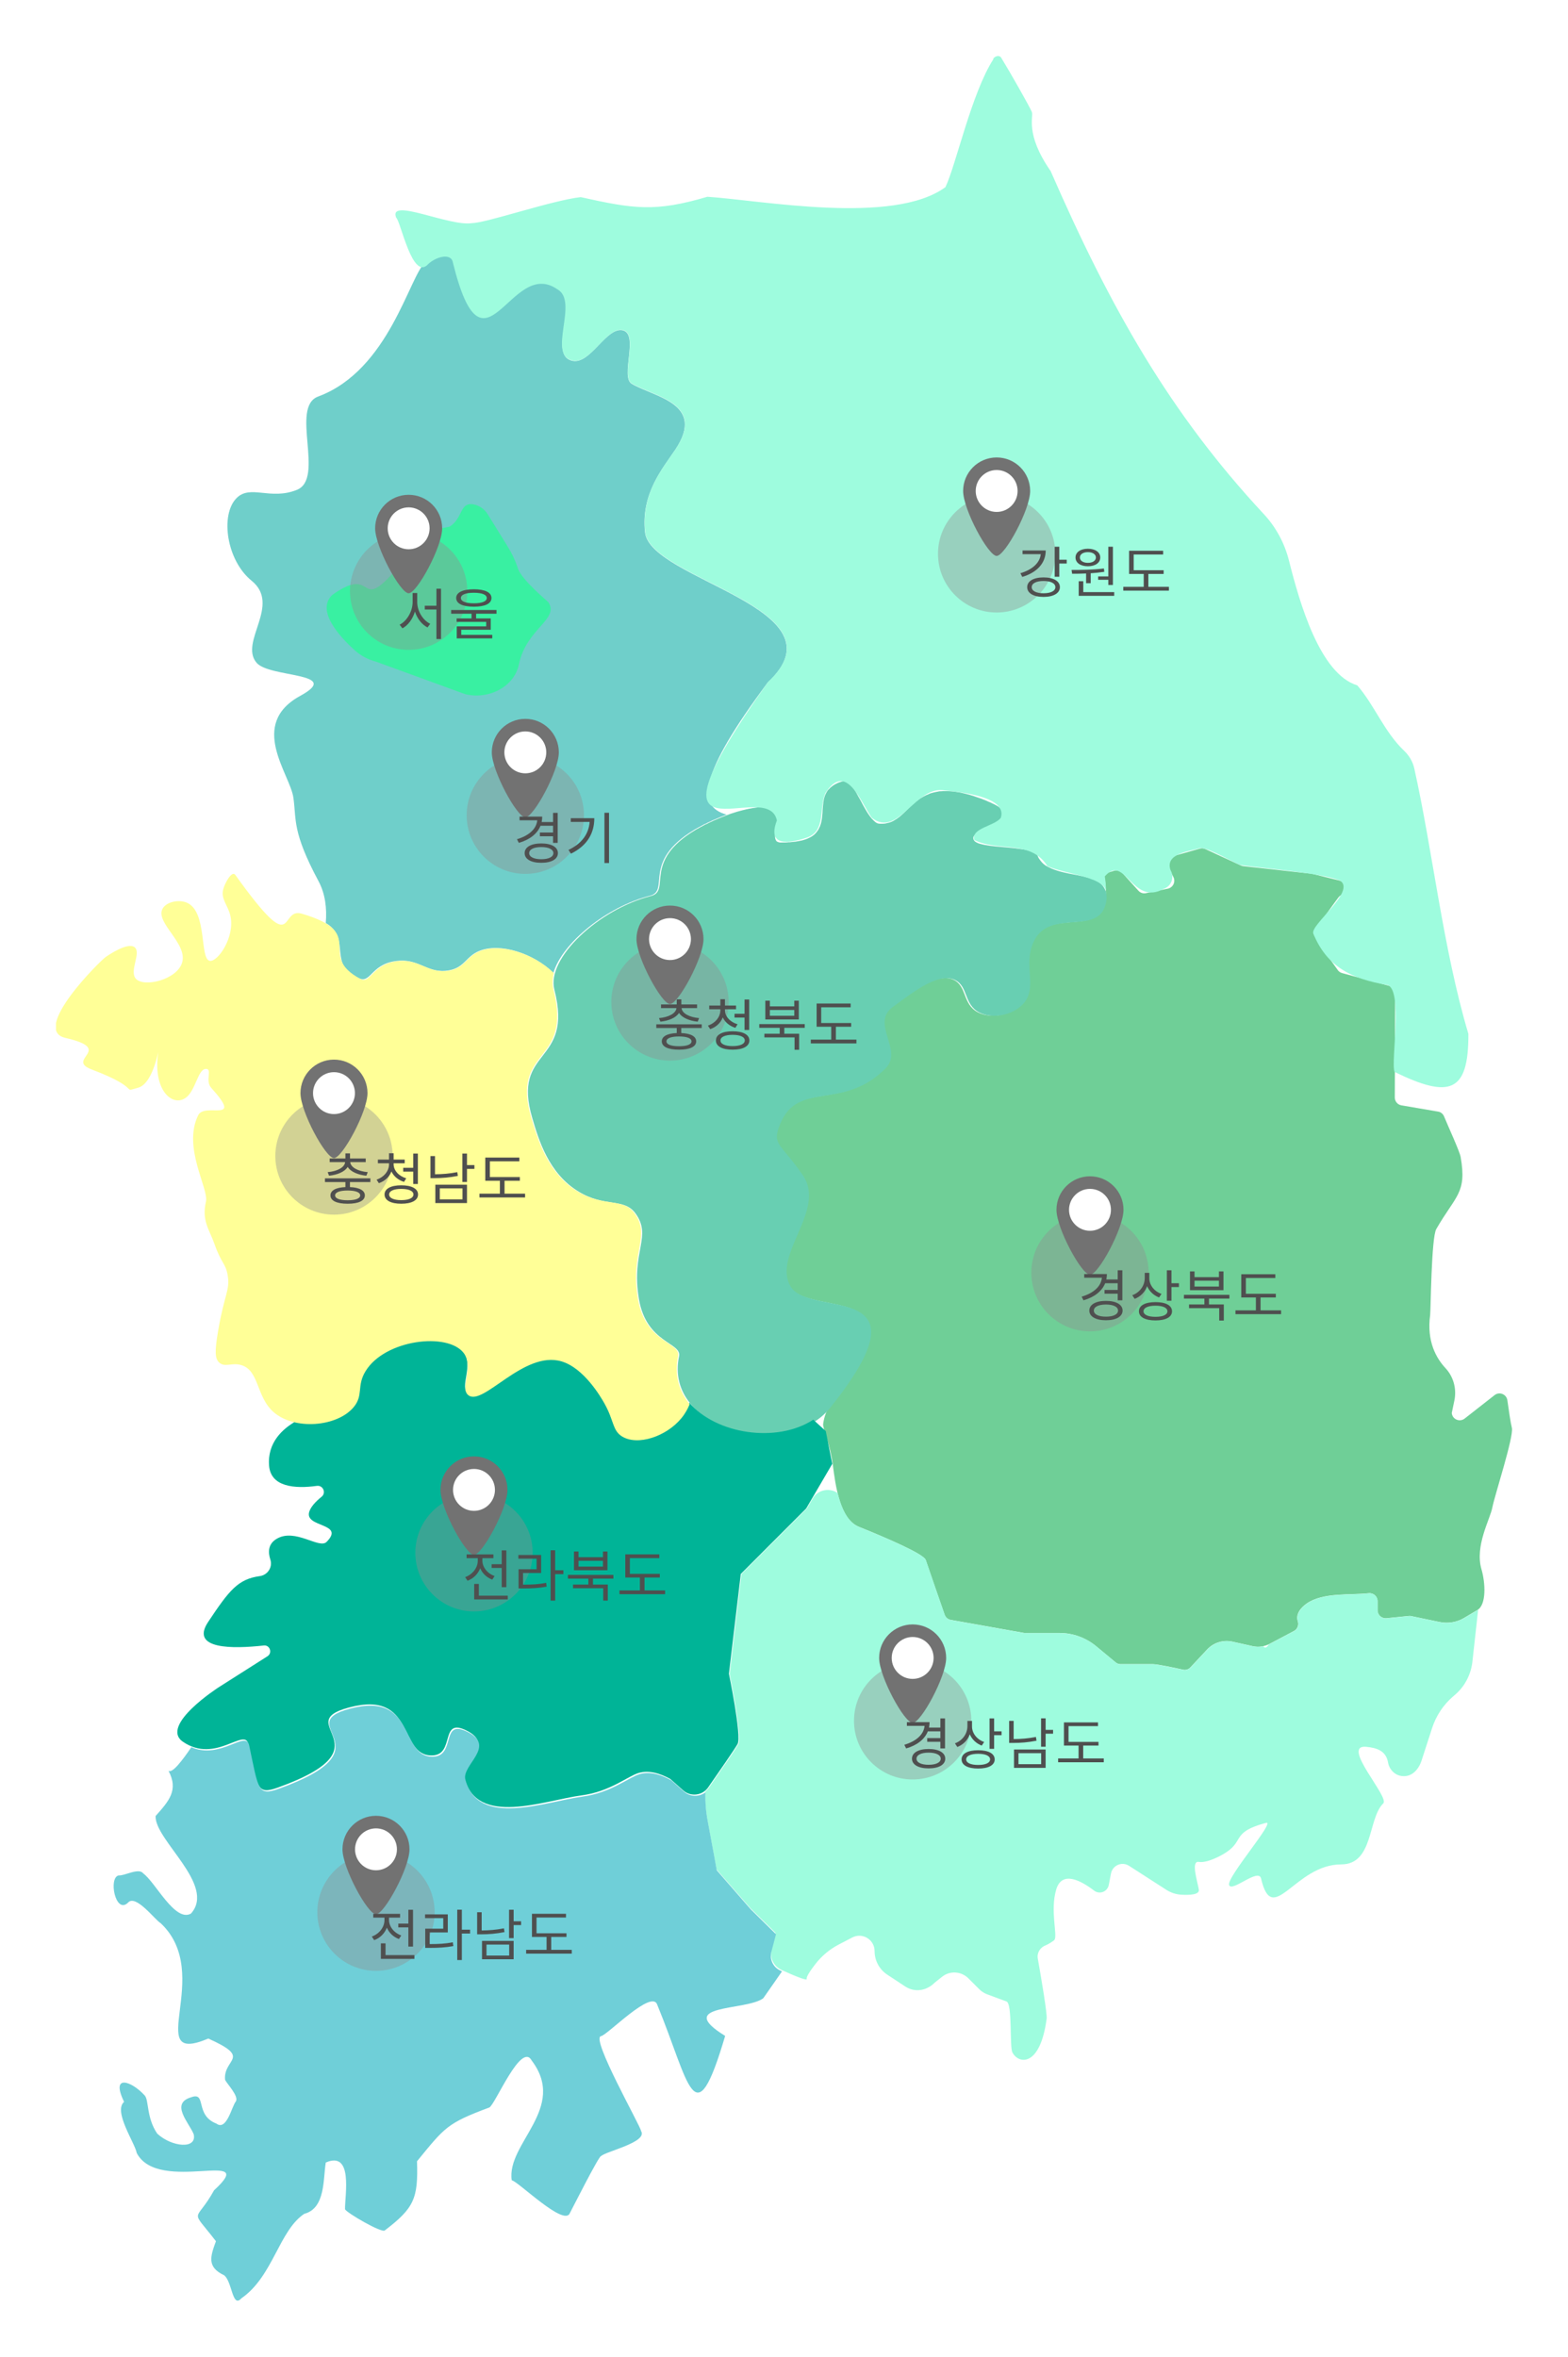 <svg xmlns="http://www.w3.org/2000/svg" width="336" height="505" fill="none" viewBox="0 0 336 505">
    <g clip-path="url(#clip0)" filter="url(#filter0_d)">
        <path fill="#6FCF97" d="M316.973 298.885c-.268-1.045-.669-3.752-.964-5.896-.187-1.313-1.713-1.93-2.758-1.099l-6.399 5.012c-1.071.83-2.651.16-2.758-1.206l.562-2.68c.509-2.493-.187-5.065-1.901-6.915-1.955-2.09-4.07-5.708-3.294-11.389.134-1.019.241-16.563 1.312-18.412 4.178-7.263 6.587-7.665 5.222-15.436-.188-1.153-2.678-6.566-3.561-8.71-.215-.536-.723-.938-1.286-1.019l-7.845-1.34c-.83-.134-1.419-.857-1.419-1.688l.08-22.244c0-.777-.509-1.447-1.259-1.661l-10.094-2.734c-.375-.107-.723-.322-.937-.643-1.232-1.688-5.168-7.209-5.168-7.799 0-.616 4.284-6.378 5.301-7.772.134-.187.322-.348.536-.482 1.366-.75 1.098-2.787-.428-3.162l-5.757-1.421c-.081-.027-.134-.027-.215-.027l-14.539-1.608c-.188-.026-.375-.08-.536-.16l-7.551-3.484c-.375-.188-.803-.215-1.205-.108l-5.623 1.582c-1.017.294-1.553 1.447-1.071 2.412l1.044 2.144c.482 1.018-.107 2.197-1.204 2.438l-4.713.965c-.589.134-1.205-.08-1.607-.536l-3.427-3.779c-.455-.482-1.125-.67-1.767-.482l-2.223.67c.402 1.635.536 3.377.348 5.253-.883 8.79-12.183 1.581-15.664 9.299-2.33 5.173 1.071 9.809-2.33 13.373-2.249 2.359-6.506 3.163-9.291 1.742-3.347-1.715-2.356-5.601-5.221-6.968-3.294-1.581-8.114 1.903-13.362 5.816-4.739 3.511 2.303 9.246-1.473 13.078-9.13 9.273-18.743 2.573-22.599 11.899-1.901 4.636 0 3.993 4.82 11.015 5.168 7.504-6.587 16.991-2.624 23.825 4.07 6.994 30.766-1.85 8.515 25.995-.964 1.206-1.286 3.538-1.259 3.752.188 1.447 1.5 4.101 2.089 8.576.562 4.368 1.499 11.577 5.569 13.212 5.971 2.412 13.897 5.816 14.326 7.102.562 1.689 3.132 9.058 4.043 11.712.214.589.696 1.018 1.312 1.125l15.637 2.787c.108.027.188.027.295.027h7.417c2.838 0 5.57.992 7.765 2.787l4.204 3.484c.295.268.696.402 1.098.402h6.962c.857 0 4.632.777 6.399 1.179.59.134 1.205-.053 1.607-.509l3.561-3.805c1.366-1.474 3.428-2.117 5.409-1.689l4.338.965c1.232.268 2.517.107 3.642-.482l5.221-2.761c.75-.402 1.071-1.259.83-2.063-.509-1.528.589-2.895 1.874-3.806 3.508-2.465 9.345-1.768 13.308-2.224 1.018-.107 1.901.67 1.901 1.715v1.93c0 1.018.884 1.795 1.875 1.715l4.793-.483c.134-.026.294 0 .428 0l6.186 1.287c1.794.375 3.668.08 5.248-.858 1.312-.777 2.651-1.581 2.838-1.688 2.008-1.126 1.741-5.869.911-8.71-1.5-5.038 1.874-10.8 2.329-13.319.482-2.52 4.632-15.169 4.177-17.018z"/>
        <circle r="12.568" fill="#8F8F8F" fill-opacity=".4" transform="matrix(1 0 0 -1 226.568 265.648)"/>
        <path fill="#727272" d="M233.75 252.182c0-3.967-3.215-7.182-7.182-7.182-3.966 0-7.182 3.215-7.182 7.182 0 3.966 5.387 13.915 7.182 13.915 1.796 0 7.182-9.949 7.182-13.915z"/>
        <circle cx="226.568" cy="252.182" r="4.489" fill="#fff"/>
        <path fill="#4F4F4F" d="M232.508 267.908v1.44h-2.82v.804h2.82v1.416h.996v-6.432h-.996v1.968h-2.436c.072-.372.12-.768.12-1.164h-4.86v.792h3.792c-.18 1.86-1.776 3.288-4.344 4.056l.396.78c2.316-.672 3.948-1.932 4.644-3.66h2.688zm-2.52 7.164c-1.584 0-2.592-.492-2.592-1.308 0-.804 1.008-1.296 2.592-1.296s2.592.492 2.592 1.296c0 .816-1.008 1.308-2.592 1.308zm0-3.384c-2.172 0-3.564.78-3.564 2.076s1.392 2.076 3.564 2.076 3.564-.78 3.564-2.076-1.392-2.076-3.564-2.076zm11.903-1.5c-1.548-.528-2.604-1.872-2.604-3.324v-1.188h-.984v1.104c0 1.644-1.044 3.108-2.676 3.696l.516.78c1.26-.48 2.22-1.464 2.664-2.724.48 1.104 1.404 1.992 2.568 2.424l.516-.768zm-1.284 4.92c-1.596 0-2.568-.444-2.568-1.188 0-.756.972-1.2 2.568-1.2 1.584 0 2.556.444 2.556 1.2 0 .744-.972 1.188-2.556 1.188zm0-3.156c-2.196 0-3.552.708-3.552 1.968 0 1.248 1.356 1.956 3.552 1.956 2.184 0 3.54-.708 3.54-1.956 0-1.26-1.356-1.968-3.54-1.968zm3.42-4.044v-2.772h-.984v6.516h.984v-2.928h1.596v-.816h-1.596zm10.175.708h-5.232v-1.248h5.232v1.248zm.972-3.24h-.972v1.224h-5.232v-1.224h-.972v4.02h7.176v-4.02zm1.272 5.82v-.804h-9.744v.804h4.38v1.26h-3.288v.792h6.468v2.652h.984v-3.444h-3.18v-1.26h4.38zm6.671 2.52v-2.76h3.276v-.792h-6.42v-3.372h6.312v-.804h-7.296v4.968h3.132v2.76h-4.38v.816h9.78v-.816h-4.404z"/>
        <path fill="#68CFB2" d="M226.602 181.154c-.16-.054-.348-.107-.508-.161-.054 0-.081-.027-.134-.027-.161-.053-.348-.08-.509-.134-.027 0-.054-.026-.107-.026-.161-.027-.295-.081-.455-.108-.054 0-.107-.026-.161-.026-.161-.027-.348-.081-.509-.108-.08-.027-.16-.026-.241-.053-.08-.027-.187-.027-.267-.054-.375-.08-.75-.134-1.125-.214-.348-.054-.696-.134-1.044-.215-.456-.107-.911-.187-1.339-.321-.027 0-.081-.027-.107-.027-.375-.107-.75-.214-1.098-.348-.027 0-.054-.027-.08-.027-.215-.081-.402-.161-.616-.241-.027 0-.027-.027-.054-.027-.241-.107-.455-.215-.669-.322-.027-.027-.081-.053-.107-.053-.054-.027-.134-.081-.188-.108-.027-.026-.053-.053-.107-.053l-.241-.161-.027-.027c-.187-.134-.348-.268-.508-.429l-.081-.08c-.053-.054-.107-.107-.16-.188l-.054-.053c-.134-.161-.268-.349-.402-.536-.026-.027-.026-.054-.053-.081-.054-.08-.081-.16-.134-.214 0-.027-.027-.054-.027-.08-.053-.108-.107-.215-.161-.349-.026-.053-.053-.08-.08-.134l-.027-.027c-.026-.026-.053-.053-.08-.107l-.027-.027-.107-.107-.027-.027c-.026-.026-.08-.053-.107-.08-.026 0-.026-.027-.053-.027-.054-.027-.081-.053-.134-.08 0 0-.027 0-.027-.027-.053-.027-.107-.054-.187-.107-.027 0-.027-.027-.054-.027l-.161-.08c-.026 0-.026-.027-.053-.027-.107-.054-.214-.081-.321-.107h-.027c-.107-.027-.214-.081-.348-.108h-.027c-.107-.026-.241-.053-.348-.08h-.027l-.402-.08c-.08-.027-.16-.027-.241-.054-.107-.027-.214-.027-.321-.054h-.08c-.241-.026-.482-.08-.75-.107-.241-.027-.509-.053-.777-.107-.535-.054-1.071-.107-1.633-.161-.107 0-.214-.027-.294-.027-.188-.026-.402-.026-.589-.053-.375-.027-.777-.081-1.152-.107h-.027c-.187-.027-.375-.027-.562-.054-.134-.027-.295-.027-.428-.054h-.027c-.241-.026-.482-.053-.696-.08h-.027c-.777-.107-1.473-.241-2.035-.402h-.027c-.107-.027-.187-.054-.268-.08-.08-.027-.16-.054-.214-.081-.027 0-.027-.027-.053-.027-.375-.16-.67-.348-.804-.589-.053-.081-.08-.134-.107-.215v-.026c-.027-.108-.027-.215-.027-.322v-.054c0-.026 0-.053.027-.08 0-.027 0-.027.027-.054.027-.08.053-.134.107-.214l.027-.027c.08-.107.187-.241.321-.348l.027-.027c.08-.054.161-.134.241-.188l.027-.026c.589-.429 1.419-.858 2.276-1.314h.026c.134-.053.268-.134.375-.187.027 0 .027-.027.054-.027.107-.054.241-.134.348-.188 0 0 .027 0 .027-.026h.027l.321-.161c.107-.054.187-.107.294-.161 0 0 .027 0 .027-.027.08-.053.161-.08.241-.134.027 0 .054-.027.054-.027l.241-.16c.107-.054.187-.134.294-.215.027 0 .027-.027.054-.027.08-.053.16-.134.241-.187l.027-.027h.026c.081-.08.161-.134.215-.214l.026-.027c.054-.054.081-.107.134-.161.054-.054.081-.107.107-.161.027-.027.054-.08.054-.107.027-.08.08-.134.107-.214.027-.054.027-.108.027-.134 0-.054.027-.108.027-.161 0-.054-.001-.134-.027-.215v-.053c0-.027-.027-.054-.027-.081 0-.026-.027-.08-.027-.107-.027-.053-.053-.107-.08-.134 0-.027-.027-.027-.027-.053-.027-.027-.027-.054-.053-.081 0 0 0-.027-.027-.027 0-.026-.027-.026-.027-.053-.027-.054-.08-.107-.134-.161l-.348-.348c-.054-.054-.134-.107-.187-.161l-.054-.054c-.054-.053-.134-.08-.214-.134 0 0-.027 0-.027-.027-.027-.026-.054-.053-.107-.053-.054-.027-.107-.054-.161-.107-.027 0-.053-.027-.08-.027-.08-.054-.161-.08-.241-.134-.027 0-.027-.027-.054-.027l-.16-.08-.161-.081c-.027 0-.054-.026-.08-.026-.027-.027-.054-.027-.107-.054-.054-.027-.134-.054-.188-.107-.027 0-.053-.027-.08-.027-.107-.054-.241-.107-.348-.161h-.027c-.027 0-.054-.027-.08-.027-.107-.053-.241-.107-.348-.16-.027-.027-.081-.027-.108-.054-.133-.054-.294-.107-.455-.188-.027 0-.027-.026-.053-.026h-.027l-.402-.161c-.053-.027-.08-.027-.134-.054-.16-.053-.348-.134-.535-.187-.321-.108-.616-.215-.937-.322-.081-.027-.161-.054-.215-.08-.294-.081-.589-.188-.883-.268-.643-.188-1.259-.322-1.848-.456-.268-.054-.508-.107-.749-.134h-.027c-.054 0-.107-.027-.134-.027-.83-.134-1.607-.187-2.33-.187H195.086c-.107 0-.241.026-.348.026h-.134c-.107 0-.214.027-.348.027-.053 0-.08 0-.134.027-.16.027-.294.054-.428.08-.134.027-.268.054-.375.081-.134.027-.294.053-.428.107-.054 0-.081.027-.134.027-.107.027-.188.053-.268.08-.053 0-.08.027-.134.054h-.027c-.08.027-.187.053-.267.107-.027.027-.081.027-.107.054-.268.107-.536.214-.777.348-.027.027-.053.027-.08.054h-.027c-.134.08-.268.134-.375.214-.134.08-.241.161-.375.214-.027.027-.053.027-.08.054-.134.107-.295.188-.429.295l-.026.027c-.134.107-.268.187-.402.294-.08.054-.161.134-.241.188-.161.134-.321.268-.455.402-.08.08-.161.134-.241.214-.161.134-.295.268-.429.402-.16.161-.321.295-.455.456-.294.295-.616.589-.91.884l-.027.027c-.294.268-.589.536-.884.777-.374.295-.776.563-1.205.804-.026.027-.053.027-.08.054-.214.107-.428.214-.669.295-.027 0-.054.026-.081.026-.241.081-.482.134-.749.188-.027 0-.054 0-.081.027-.241.053-.508.08-.803.08h-.535c-.054 0-.108 0-.161-.027h-.054c-.053 0-.107-.026-.16-.026-.027 0-.081-.027-.107-.027-.027 0-.027 0-.054-.027-.134-.054-.241-.107-.348-.188 0 0-.027 0-.027-.026-.107-.081-.214-.161-.321-.268l-.054-.054c-.027-.027-.08-.054-.107-.107l-.053-.054-.108-.107-.026-.027c-.054-.053-.107-.134-.188-.187-.053-.054-.107-.108-.134-.188l-.053-.054c-.027-.053-.08-.08-.107-.134-.027-.026-.027-.053-.054-.08-.027-.054-.053-.08-.107-.134 0-.027-.027-.027-.027-.054-.053-.08-.107-.134-.16-.214-.215-.295-.402-.643-.616-.992-.375-.616-.723-1.286-1.071-1.956-.161-.268-.295-.536-.455-.804 0 0 0-.027-.027-.027-.054-.107-.134-.241-.188-.348v-.027s0-.027-.026-.027c-.054-.107-.134-.214-.188-.348 0-.027-.027-.027-.027-.054-.053-.107-.134-.214-.187-.321 0 0 0-.027-.027-.027v-.027c-.053-.107-.134-.214-.187-.295 0-.026-.027-.026-.027-.053-.054-.107-.134-.188-.188-.295v-.027l-.026-.027c-.081-.107-.134-.187-.215-.268v-.026c-.133-.188-.294-.349-.428-.51-.08-.08-.134-.134-.214-.187l-.027-.027c-.08-.054-.134-.107-.214-.161l-.027-.027c-.08-.053-.134-.08-.214-.134 0 0-.027 0-.027-.026-.08-.027-.134-.054-.214-.081h-.027c-.08-.027-.134-.027-.214-.053h-.241-.027c-.08 0-.161.026-.241.053-.161.054-.321.107-.455.134-.027 0-.054.027-.08.027-.027 0-.054.027-.081.027-.107.027-.214.08-.294.107-.054.027-.081.027-.134.054-.081.026-.188.08-.268.134-.027 0-.053.026-.053.026-.027 0-.027.027-.054.027-.134.054-.241.134-.348.188-.107.053-.188.107-.295.187-.053.054-.107.081-.16.134-.027.027-.054.054-.081.054-.08.08-.187.134-.267.214l-.081.081-.16.161-.081.08-.16.161s0 .027-.027.027l-.054.053c-.053.081-.134.161-.187.268-.107.161-.188.322-.268.483-.053.08-.08.16-.134.268 0 .026-.027.053-.027.08-.026.054-.053.107-.08.188v.026c0 .027-.027.054-.027.081-.026.053-.026.107-.053.161 0 .026-.027.08-.027.107-.027.053-.027.107-.054.161v.026c0 .027-.026.054-.026.108-.027.053-.027.107-.027.16v.054c0 .027 0 .054-.027.08 0 .054-.027.108-.027.188 0 .027-.026.08-.026.107 0 .054-.027.134-.027.188v.107c-.027.214-.054.456-.081.67v.053c-.026.215-.026.456-.053.67v.027c0 .161-.027.349-.027.509v.027c-.053.563-.08 1.126-.187 1.662-.027.187-.081.348-.107.536-.054.161-.081.348-.161.509-.054.188-.134.375-.241.563 0 .027-.027.053-.027.08l-.161.322c-.107.161-.214.321-.348.482-.026.027-.053.054-.053.081-.054.053-.107.107-.161.187l-.08.081-.161.16-.08.081c-.188.134-.375.295-.589.429-.027.026-.081.026-.107.053-.081.054-.161.081-.241.134-.054.027-.081.054-.134.054-.081.053-.188.08-.268.134-.027.027-.08.027-.107.053-.268.108-.562.215-.857.295-.053.027-.107.027-.161.054-.107.027-.214.053-.348.08-.053 0-.107.027-.16.027l-.402.08c-.054 0-.107.027-.161.027-.375.081-.776.134-1.231.161-.054 0-.134 0-.215.027-.16.027-.321.027-.482.027-.08 0-.16 0-.241.026-.16 0-.321.027-.508.027h-1.018c-.107 0-.214 0-.294-.027-.027 0-.054-.026-.081-.026-.053-.027-.134-.027-.187-.054-.027 0-.054-.027-.054-.027-.053-.027-.08-.053-.107-.053-.027-.027-.053-.027-.08-.054l-.08-.08c-.027-.027-.027-.054-.054-.081-.027-.027-.054-.08-.08-.134 0-.027-.027-.053-.027-.08-.027-.054-.027-.081-.054-.134 0-.027-.026-.054-.026-.081-.027-.16-.054-.321-.054-.509v-.241-.08c0-.054 0-.108.027-.188 0-.134.027-.268.053-.402 0-.054.027-.107.027-.188.027-.134.054-.268.08-.428 0-.081.027-.134.054-.215.054-.241.107-.482.134-.697 0-.026 0-.053.027-.107.026-.08.026-.134.053-.214 0-.027.027-.081.027-.107 0-.054.027-.134.027-.188 0-.054.027-.08.027-.134 0-.054.026-.134.026-.188 0-.053 0-.08.027-.134v-.026c0-.054.027-.108.027-.161 0-.027 0-.081.027-.107 0-.054 0-.134.026-.188v-.107-.134-.402-.081-.053c0-.054 0-.081-.026-.134v-.081c-.027-.08-.027-.16-.054-.214-.027-.08-.053-.161-.08-.214-.054-.134-.161-.268-.268-.349-.054-.053-.107-.08-.161-.134-.026 0-.026-.027-.053-.027l-.161-.08c-.027 0-.053-.027-.053-.027-.081-.027-.161-.053-.241-.053-.188-.027-.349-.054-.536-.081-.375-.053-.75-.08-1.125-.08h-.589c-.187 0-.375.027-.562.027-.053 0-.134 0-.187.026-.134 0-.268.027-.375.027-.081 0-.161.027-.214.027-.108.027-.241.027-.349.054-.08 0-.16.026-.241.026-.107.027-.241.027-.348.054-.08 0-.16.027-.241.054-.08 0-.134.026-.214.026-.053 0-.107.027-.161.027-.08.027-.16.027-.214.054l-.401.08c-.054.027-.134.027-.188.054-.401.08-.776.187-1.178.295-.054.026-.134.026-.187.053-.134.027-.268.081-.402.107l-.241.081c-.107.027-.241.08-.348.107l-.241.08c-.107.027-.241.081-.348.108l-.241.08c-.107.027-.241.08-.348.134-.081.027-.161.054-.215.08-.133.054-.24.081-.374.134-.054.027-.134.054-.188.081-.187.08-.348.134-.535.214h-.027c-.054.027-.08.027-.134.054-.134.053-.241.107-.375.161-.053.026-.08.026-.134.053-.134.054-.294.107-.428.188-.027 0-.054.027-.054.027-.16.053-.294.134-.455.187h-.027c-.053.027-.08.027-.107.054-.134.053-.268.107-.375.161-.026.026-.053.026-.08.053-.161.081-.295.134-.428.188-.027.027-.054.027-.108.053-.107.054-.241.108-.348.161-.026.027-.053.027-.08.054l-.321.161c-.027 0-.054.026-.081.026-.026 0-.053.027-.08.027l-.321.161c-.027.027-.054.027-.081.054l-.321.16s-.027 0-.027.027l-.026.027c-.054.027-.081.054-.108.054-.053.026-.107.053-.187.08-.027.027-.054.027-.08.054-.107.053-.215.107-.295.16-.107.054-.187.108-.268.161-.026.027-.053.027-.08.027-.054.027-.134.08-.187.107-.027 0-.054.027-.054.027-.08.054-.134.08-.214.134-11.38 6.834-5.061 12.998-9.506 14.123-11.059 2.814-22.412 13.266-20.671 20.047 4.204 16.294-9.265 12.247-4.713 27.576 1.339 4.556 3.481 11.792 9.881 15.678 5.649 3.457 9.719 1.313 12.183 4.637 3.695 5.011-.964 8.147.776 18.411 1.607 9.487 9.212 9.273 8.596 12.247-3.347 15.919 23.215 22.512 32.399 11.015 22.278-27.872-4.445-19.001-8.515-25.996-3.963-6.834 7.792-16.321 2.624-23.825-4.819-7.021-6.721-6.378-4.819-11.014 3.855-9.326 13.468-2.627 22.599-11.899 3.776-3.833-3.267-9.568 1.473-13.078 5.248-3.913 10.041-7.397 13.361-5.816 2.865 1.367 1.875 5.253 5.222 6.968 2.784 1.42 7.042.616 9.291-1.742 3.401-3.538-.027-8.201 2.33-13.373 3.507-7.718 14.78-.509 15.664-9.3.053-2.519-1.419-3.671-3.535-4.341z"/>
        <circle r="12.568" fill="#8F8F8F" fill-opacity=".4" transform="matrix(1 0 0 -1 136.568 207.648)"/>
        <path fill="#727272" d="M143.75 194.182c0-3.967-3.215-7.182-7.182-7.182-3.966 0-7.182 3.215-7.182 7.182 0 3.966 5.387 13.915 7.182 13.915 1.796 0 7.182-9.949 7.182-13.915z"/>
        <circle cx="136.568" cy="194.182" r="4.489" fill="#fff"/>
        <path fill="#4F4F4F" d="M134.512 211.876c1.776-.192 3.336-.828 3.996-1.884.648 1.056 2.22 1.692 3.996 1.884l.3-.768c-2.016-.168-3.648-.984-3.756-2.148h3.324v-.78H139v-1.092h-.984v1.092h-3.372v.78h3.312c-.108 1.164-1.74 1.98-3.744 2.148l.3.768zm6.672 4.212c0 .672-.984 1.044-2.688 1.044-1.704 0-2.688-.372-2.688-1.044 0-.66.984-1.044 2.688-1.044 1.704 0 2.688.384 2.688 1.044zm2.184-2.856v-.792h-9.732v.792h4.38v1.08c-2.028.084-3.204.708-3.204 1.776 0 1.164 1.368 1.788 3.696 1.788 2.304 0 3.672-.624 3.672-1.788 0-1.068-1.176-1.692-3.192-1.776v-1.08h4.38zm7.031-3.048V211h2.148v2.652h.996v-6.528h-.996v3.06h-2.148zm.648 2.244c-1.584-.468-2.7-1.668-2.7-3.012v-.204h2.376v-.792h-2.376v-1.356h-.984v1.356h-2.388v.792h2.388v.204c0 1.452-1.08 2.76-2.664 3.3l.48.756c1.272-.42 2.244-1.332 2.7-2.508.492 1.044 1.464 1.848 2.7 2.232l.468-.768zm-1.068 4.68c-1.62 0-2.592-.456-2.592-1.212 0-.744.972-1.2 2.592-1.2 1.644 0 2.616.456 2.616 1.2 0 .756-.984 1.212-2.616 1.212zm0-3.18c-2.208 0-3.576.72-3.576 1.968 0 1.26 1.368 1.98 3.576 1.98 2.232 0 3.6-.72 3.6-1.98 0-1.248-1.368-1.968-3.6-1.968zm13.223-3.312h-5.232v-1.248h5.232v1.248zm.972-3.24h-.972v1.224h-5.232v-1.224h-.972v4.02h7.176v-4.02zm1.272 5.82v-.804h-9.744v.804h4.38v1.26h-3.288v.792h6.468v2.652h.984v-3.444h-3.18v-1.26h4.38zm6.671 2.52v-2.76h3.276v-.792h-6.42v-3.372h6.312v-.804h-7.296v4.968h3.132v2.76h-4.38v.816h9.78v-.816h-4.404z"/>
        <path fill="#6FCFCA" d="M132.242 184.906c4.445-1.125-1.847-7.289 9.506-14.123.053-.027.134-.08.214-.134.027 0 .054-.027.054-.027.053-.027.107-.08.187-.107.027 0 .054-.027.08-.027.081-.053.188-.107.268-.161.107-.053.187-.107.295-.16.026-.027.053-.027.08-.054.053-.027.107-.054.187-.08.027-.027.081-.054.107-.054 0 0 .027 0 .027-.027 0 0 .027 0 .027-.027l.321-.16c.027-.027.054-.027.081-.054l.321-.161c.027 0 .054-.027.08-.027.027 0 .054-.026.081-.026l.321-.161c.027-.027.054-.027.08-.054.107-.053.241-.107.348-.161.027-.026.054-.026.108-.053.133-.054.294-.134.428-.188.027-.027.053-.027.08-.053.134-.054.241-.108.375-.161.027-.027.08-.027.107-.054h.027c.161-.053.295-.134.455-.187.027 0 .054-.027.054-.027.134-.054.294-.107.428-.188.054-.027.081-.027.134-.053.134-.054.241-.108.375-.161.053-.027.08-.027.134-.054h.027c.187-.08.348-.134.535-.214.054-.027.134-.054.188-.081.107-.053.214-.08.348-.134-6.48-1.742-5.945-8.522 8.809-28.3 17.11-15.919-25.17-21.868-26.294-32.16-.911-8.334 3.829-13.748 6.48-17.714 6.64-9.943-4.526-11.256-9.345-14.123-2.491-1.501 1.606-10.613-1.902-11.444-3.507-.804-6.908 7.29-10.737 6.54-5.677-1.153 1.928-13.4-2.865-15.973-12.933-6.915-7.926 14.713-20.698-2.412-1.018-1.367-.884-2.171-1.5-3.136-.562-.884-1.633-1.447-2.65-1.34-.991.107-2.116.295-3.856 1.742-3.428 2.84-7.712 23.101-22.975 28.756-6.078 2.251 1.5 17.554-4.552 19.993-5.73 2.304-10.014-1.233-12.96 1.795-3.507 3.591-2.115 13.32 3.24 17.661 6.427 5.199-2.704 13.105 1.071 17.581 2.758 3.269 18.61 2.036 9.399 7.075-11.273 6.137-2.222 16.723-1.5 21.841.67 4.717-.32 7.236 5.383 17.876 1.445 2.707 1.82 5.815 1.553 8.978 5.65 3.216.187 9.46 7.363 11.926 2.41.83 2.517-3.484 8.408-3.86 4.418-.294 6.266 2.868 10.63 2.064 3.374-.616 3.615-2.975 6.48-4.154 4.472-1.822 11.594.482 15.905 4.69 1.875-6.405 11.38-14.15 20.645-16.509z"/>
        <circle r="12.568" fill="#8F8F8F" fill-opacity=".4" transform="matrix(1 0 0 -1 105.568 167.648)"/>
        <path fill="#727272" d="M112.75 154.182c0-3.967-3.215-7.182-7.182-7.182-3.966 0-7.181 3.215-7.181 7.182 0 3.966 5.386 13.915 7.181 13.915 1.796 0 7.182-9.949 7.182-13.915z"/>
        <circle cx="105.568" cy="154.182" r="4.489" fill="#fff"/>
        <path fill="#4F4F4F" d="M111.508 169.908v1.44h-2.82v.804h2.82v1.416h.996v-6.432h-.996v1.968h-2.436c.072-.372.12-.768.12-1.164h-4.86v.792h3.792c-.18 1.86-1.776 3.288-4.344 4.056l.396.78c2.316-.672 3.948-1.932 4.644-3.66h2.688zm-2.52 7.164c-1.584 0-2.592-.492-2.592-1.308 0-.804 1.008-1.296 2.592-1.296s2.592.492 2.592 1.296c0 .816-1.008 1.308-2.592 1.308zm0-3.384c-2.172 0-3.564.78-3.564 2.076s1.392 2.076 3.564 2.076 3.564-.78 3.564-2.076-1.392-2.076-3.564-2.076zm6.323-5.4v.792h4.044c-.204 2.556-1.644 4.62-4.536 6l.528.804c3.576-1.752 5.004-4.488 5.004-7.596h-5.04zm7.212-1.164v10.764h.984v-10.764h-.984z"/>
        <path fill="#9EFCDE" d="M309.583 337.958c-.161.107-1.5.911-2.838 1.689-1.58.911-3.455 1.232-5.249.857l-6.185-1.286c-.134-.027-.295-.027-.428 0l-4.793.482c-1.018.107-1.875-.697-1.875-1.715v-1.93c0-1.018-.883-1.822-1.901-1.715-3.963.456-9.8-.241-13.308 2.225-1.258.884-2.356 2.251-1.874 3.805.268.804-.081 1.689-.83 2.064l-5.222 2.76c-.053.027-.134.054-.187.081-.429.696-.83.911-1.205.402-.75.16-1.5.16-2.249 0l-4.338-.965c-1.982-.429-4.017.214-5.409 1.688l-3.561 3.806c-.402.428-1.018.643-1.607.509-1.794-.375-5.543-1.179-6.399-1.179h-6.962c-.402 0-.777-.134-1.098-.402l-4.204-3.484c-2.169-1.796-4.927-2.787-7.765-2.787h-7.417c-.107 0-.215 0-.295-.027l-15.637-2.787c-.616-.108-1.125-.536-1.312-1.126-.911-2.653-3.481-10.023-4.044-11.711-.428-1.287-8.354-4.69-14.325-7.102-2.464-.992-3.776-4.047-4.579-7.263-1.687-1.152-4.204-.777-5.355 1.206l-1.232 2.09c-.027.027-.027.054-.054.081l-13.87 13.882c-.053.054-.107.134-.107.241l-2.517 21.199v.134c.188.964 2.731 13.426 1.848 15.007-.589 1.046-3.963 5.923-6.293 9.273-.187.268-.401.509-.642.697-.081.08-.134.188-.161.295-.027 1.956.134 3.939.482 5.896.884 4.716 1.794 9.728 1.928 10.505 0 .08.053.134.08.188l7.176 8.227.027.027 5.275 5.172c.107.108.134.242.107.376l-.83 3.215c-.482 1.823.428 3.699 2.142 4.476 2.464 1.126 5.57 2.439 5.382 1.903-.134-.429.804-1.823 1.848-3.163 1.365-1.768 3.106-3.216 5.087-4.234l2.839-1.474c2.169-1.125 4.766.456 4.766 2.921 0 2.037 1.017 3.913 2.704 5.039l3.91 2.572c1.365.885 3.106 1.019 4.579.322.535-.241.99-.536 1.285-.804.348-.348 1.178-.992 2.062-1.688 1.686-1.287 4.043-1.099 5.542.375l2.357 2.358c.482.483 1.044.831 1.66 1.072l4.177 1.554c1.285.483.616 9.702 1.258 10.908 1.286 2.519 5.945 3.243 7.337-7.236.134-1.072-1.151-8.656-1.901-12.891-.214-1.232.536-2.412 1.741-2.84.321-.108 1.713-.912 1.874-1.206.589-1.18-.964-6.271.321-10.693 1.232-4.208 5.382-1.903 8.114.187 1.178.911 2.865.268 3.159-1.179l.482-2.492c.348-1.742 2.33-2.6 3.856-1.635l8.033 5.172c.937.59 1.981.938 3.079 1.019 1.714.107 4.043.053 3.856-1.072-.295-1.796-1.767-6.245 0-5.95 1.767.295 4.82-1.34 5.918-2.09 3.829-2.546 1.097-4.288 8.461-6.271 2.276-.617-8.488 11.684-7.899 13.319.589 1.635 6.292-3.752 6.855-1.394 2.463 10.613 7.203-3.028 17.163-3.028 6.989 0 5.677-9.835 9.024-13.078 1.393-1.34-9.238-12.65-3.641-12.114 2.302.215 4.23.885 4.659 3.35.267 1.528 1.472 2.761 3.025 2.922 1.741.187 3.321-.938 4.124-3.216l2.303-7.102c.857-2.627 2.41-4.958 4.498-6.754l.375-.321c2.169-1.85 3.508-4.476 3.776-7.317l1.231-11.148c-.026.214-.107.268-.187.321z"/>
        <circle r="12.568" fill="#8F8F8F" fill-opacity=".4" transform="matrix(1 0 0 -1 188.568 361.648)"/>
        <path fill="#727272" d="M195.75 348.182c0-3.967-3.215-7.182-7.182-7.182-3.966 0-7.182 3.215-7.182 7.182 0 3.966 5.387 13.915 7.182 13.915 1.796 0 7.182-9.949 7.182-13.915z"/>
        <circle cx="188.568" cy="348.182" r="4.489" fill="#fff"/>
        <path fill="#4F4F4F" d="M194.508 363.908v1.44h-2.82v.804h2.82v1.416h.996v-6.432h-.996v1.968h-2.436c.072-.372.12-.768.12-1.164h-4.86v.792h3.792c-.18 1.86-1.776 3.288-4.344 4.056l.396.78c2.316-.672 3.948-1.932 4.644-3.66h2.688zm-2.52 7.164c-1.584 0-2.592-.492-2.592-1.308 0-.804 1.008-1.296 2.592-1.296s2.592.492 2.592 1.296c0 .816-1.008 1.308-2.592 1.308zm0-3.384c-2.172 0-3.564.78-3.564 2.076s1.392 2.076 3.564 2.076 3.564-.78 3.564-2.076-1.392-2.076-3.564-2.076zm11.903-1.5c-1.548-.528-2.604-1.872-2.604-3.324v-1.188h-.984v1.104c0 1.644-1.044 3.108-2.676 3.696l.516.78c1.26-.48 2.22-1.464 2.664-2.724.48 1.104 1.404 1.992 2.568 2.424l.516-.768zm-1.284 4.92c-1.596 0-2.568-.444-2.568-1.188 0-.756.972-1.2 2.568-1.2 1.584 0 2.556.444 2.556 1.2 0 .744-.972 1.188-2.556 1.188zm0-3.156c-2.196 0-3.552.708-3.552 1.968 0 1.248 1.356 1.956 3.552 1.956 2.184 0 3.54-.708 3.54-1.956 0-1.26-1.356-1.968-3.54-1.968zm3.42-4.044v-2.772h-.984v6.516h.984v-2.928h1.596v-.816h-1.596zm8.963 1.2c-1.716.336-3.252.444-4.776.456v-3.9h-.972v4.728h.84c1.608 0 3.216-.12 5.028-.48l-.12-.804zm-3.744 3.48h4.86v2.352h-4.86v-2.352zm-.96 3.144h6.78v-3.936h-6.78v3.936zm8.376-8.136h-1.596v-2.472h-.984v6.084h.984v-2.796h1.596v-.816zm6.455 6.12v-2.76h3.276v-.792h-6.42v-3.372h6.312v-.804h-7.296v4.968h3.132v2.76h-4.38v.816h9.78v-.816h-4.404z"/>
        <path fill="#00B497" d="M167.274 297.144c-7.819 5.092-20.833 3.108-26.563-3.645-.401 1.045-.99 2.063-1.794 3.028-3.213 3.886-9.318 5.95-12.692 3.886-2.115-1.286-1.606-3.296-3.882-7.262-.616-1.072-4.231-7.37-9.078-8.818-8.086-2.412-16.762 9.648-19.948 7.263-1.982-1.474 1.312-6.03-1.044-9.085-3.428-4.475-16.816-2.841-20.993 3.886-1.982 3.216-.375 5.172-2.598 7.772-2.517 2.975-7.818 4.207-12.263 3.296-2.865 1.635-6.159 4.583-5.757 9.541.375 4.556 5.489 4.958 10.229 4.315 1.338-.188 2.061 1.5 1.017 2.331-1.258 1.019-2.276 2.117-2.624 3.163-1.178 3.51 7.819 2.358 3.695 6.512-1.58 1.581-6.72-3.028-10.684-.67-1.874 1.099-1.874 2.867-1.365 4.449.535 1.608-.563 3.296-2.223 3.537-4.712.643-6.56 3.002-11.112 9.836-3.936 5.922 5.355 5.762 11.916 5.038 1.311-.161 1.927 1.581.803 2.305l-10.416 6.619s-12.773 8.174-7.712 11.685c6.989 4.824 13.254-3.162 14.03.536 2.01 9.407 1.768 10.907 6.293 9.299 24.42-8.763 2.357-13.748 15.317-17.178 14.245-3.779 10.496 10.318 17.672 10.291 5.195 0 1.553-8.415 7.631-5.253 6.025 3.109-1.419 7.048-.589 10.157 2.731 10.399 17.003 4.717 25.117 3.645 6.051-.804 9.853-4.1 12.183-4.797 2.276-.67 4.713.134 6.801 1.286l2.758 2.439c1.607 1.447 4.124 1.126 5.356-.643 2.356-3.377 5.703-8.228 6.292-9.273.937-1.635-1.848-15.061-1.848-15.061l2.544-21.386 14.004-14.017 5.597-9.567-1.393-7.022-2.677-2.438z"/>
        <circle r="12.568" fill="#8F8F8F" fill-opacity=".4" transform="matrix(1 0 0 -1 94.568 325.648)"/>
        <path fill="#727272" d="M101.75 312.182c0-3.967-3.215-7.182-7.182-7.182-3.966 0-7.181 3.215-7.181 7.182 0 3.966 5.386 13.915 7.181 13.915 1.796 0 7.182-9.949 7.182-13.915z"/>
        <circle cx="94.568" cy="312.182" r="4.489" fill="#fff"/>
        <path fill="#4F4F4F" d="M98.348 328.1v.804h2.16v4.116h.996v-7.884h-.996v2.964h-2.16zm.636 2.532c-1.56-.552-2.616-1.896-2.616-3.3v-.528h2.364V326h-5.748v.804h2.4v.54c0 1.524-1.116 2.952-2.712 3.528l.516.768c1.26-.456 2.244-1.452 2.712-2.676.468 1.104 1.392 2.004 2.592 2.436l.492-.768zm-3.372 4.212v-2.52h-.996v3.324h7.188v-.804h-6.192zm9.467-4.86h3.876v-3.864h-4.872v.804h3.9v2.256h-3.864v4.116h.852c2.052 0 3.492-.084 5.172-.384l-.108-.816c-1.608.312-3 .384-4.956.384v-2.496zm8.652-.588h-1.764v-4.284h-.984V335.9h.984v-5.676h1.764v-.828zm8.471-.78h-5.232v-1.248h5.232v1.248zm.972-3.24h-.972v1.224h-5.232v-1.224h-.972v4.02h7.176v-4.02zm1.272 5.82v-.804h-9.744v.804h4.38v1.26h-3.288v.792h6.468v2.652h.984v-3.444h-3.18v-1.26h4.38zm6.671 2.52v-2.76h3.276v-.792h-6.42v-3.372h6.312v-.804h-7.296v4.968h3.132v2.76h-4.38v.816h9.78v-.816h-4.404z"/>
        <path fill="#6FCFD8" d="M156.555 421.091s2.089-3.002 4.017-5.762c-.134-.054-.268-.107-.375-.188-1.526-.696-2.33-2.385-1.901-4.019l.99-3.752-5.435-5.36-7.257-8.335s-.99-5.494-1.954-10.613c-.375-2.01-.536-4.046-.482-6.083-1.339 1.018-3.267.991-4.579-.161l-2.758-2.439c-2.062-1.152-4.525-1.983-6.801-1.286-2.33.697-6.132 3.993-12.184 4.797-8.113 1.072-22.358 6.753-25.116-3.645-.83-3.109 6.614-7.048.59-10.157-6.08-3.135-2.438 5.253-7.632 5.253-7.15 0-3.428-14.07-17.673-10.291-12.96 3.43 9.078 8.415-15.316 17.178-4.498 1.608-4.284.134-6.292-9.299-.723-3.404-6.079 3.109-12.398.375-1.848 2.734-4.097 5.708-4.9 5.038 2.223 4.181.08 6.513-2.758 9.702-.241 5.145 13.04 14.793 7.578 20.904-3.428 1.929-7.631-6.754-10.229-8.603-.91-1.286-4.07.563-5.275.429-2.222.509-.67 8.361 1.982 5.869 1.633-2.01 5.864 3.725 7.042 4.368 11.62 10.934-4.124 30.766 10.202 24.709 9.532 4.288 3.16 4.208 3.588 8.844.428.885 3.026 3.538 2.303 4.637-.857 1.018-1.955 6.378-4.15 4.743-4.713-1.822-2.036-6.861-5.383-5.655-4.632 1.34-.455 5.494.509 7.933.75 3.297-4.74 2.734-7.819-.134-2.356-3.457-1.74-7.209-2.704-8.201-2.839-3.108-7.337-4.636-4.392 1.394-2.383 2.037 2.357 8.871 2.705 10.961 4.686 8.951 26.642-1.259 16.574 7.986-4.016 7.263-5.328 3.511.402 10.908-1.205 3.296-1.981 5.521 1.74 7.289 1.741 1.287 1.741 7.156 3.696 4.958 6.801-4.69 8.06-14.498 13.495-18.116 4.579-1.179 4.017-7.558 4.606-10.988 5.944-2.573 4.07 7.075 4.123 10.023.429.804 7.846 5.119 8.515 4.529 6.293-4.797 7.176-6.861 6.909-14.82 5.997-7.316 6.4-8.12 15.503-11.524 1.259-.616 6.828-14.204 9.077-10.05 7.712 10.211-5.462 17.742-4.284 25.647 1.312.161 11.327 10.131 12.478 6.995.161-.268 6.373-12.596 6.667-12.167.884-.991 10.095-2.975 8.569-5.387-.054-.964-10.818-19.885-8.595-20.314 1.338-.161 10.978-10.237 12.076-6.7 6.962 16.884 7.952 28.89 14.539 6.647-11.139-6.888 4.445-5.307 8.167-8.067z"/>
        <circle r="12.568" fill="#8F8F8F" fill-opacity=".4" transform="matrix(1 0 0 -1 73.568 402.648)"/>
        <path fill="#727272" d="M80.75 389.182c0-3.967-3.215-7.182-7.182-7.182-3.966 0-7.181 3.215-7.181 7.182 0 3.966 5.386 13.915 7.181 13.915 1.796 0 7.182-9.949 7.182-13.915z"/>
        <circle cx="73.568" cy="389.182" r="4.489" fill="#fff"/>
        <path fill="#4F4F4F" d="M78.348 405.1v.804h2.16v4.116h.996v-7.884h-.996v2.964h-2.16zm.636 2.532c-1.56-.552-2.616-1.896-2.616-3.3v-.528h2.364V403h-5.748v.804h2.4v.54c0 1.524-1.116 2.952-2.712 3.528l.516.768c1.26-.456 2.244-1.452 2.712-2.676.468 1.104 1.392 2.004 2.592 2.436l.492-.768zm-3.372 4.212v-2.52h-.996v3.324h7.188v-.804h-6.192zm9.467-4.86h3.876v-3.864h-4.872v.804h3.9v2.256H84.12v4.116h.852c2.052 0 3.492-.084 5.172-.384l-.108-.816c-1.608.312-3 .384-4.956.384v-2.496zm8.652-.588h-1.764v-4.284h-.984V412.9h.984v-5.676h1.764v-.828zm7.259-.288c-1.716.336-3.252.444-4.776.456v-3.9h-.972v4.728h.84c1.608 0 3.216-.12 5.028-.48l-.12-.804zm-3.744 3.48h4.86v2.352h-4.86v-2.352zm-.96 3.144h6.78v-3.936h-6.78v3.936zm8.376-8.136h-1.596v-2.472h-.984v6.084h.984v-2.796h1.596v-.816zm6.455 6.12v-2.76h3.276v-.792h-6.42v-3.372h6.312v-.804h-7.296v4.968h3.132v2.76h-4.38v.816h9.78v-.816h-4.404z"/>
        <path fill="#9EFCDE" d="M84.74 49.595c1.607-1.554 4.927-2.52 5.302-.375 6.668 27.014 12.237-1.287 22.359 5.735 4.793 2.573-2.33 14.15 3.347 15.302 3.856.778 7.256-7.343 10.737-6.539 3.508.804-.589 9.943 1.901 11.444 4.82 2.867 15.986 4.18 9.345 14.123-2.651 3.966-7.39 9.38-6.48 17.715 1.125 10.264 43.271 16.24 26.348 32.079-29.909 42.209-.08 19.912 1.875 29.694-2.169 5.681 2.597 4.958 6.426 3.671 4.177-1.447 2.544-6.405 3.99-9.567 4.418-6.78 7.444 1.769 9.907 5.306 5.704 4.503 9.399-7.075 15.664-5.842 3.321.348 13.496 1.313 11.996 5.869-1.365 1.796-6.426 2.171-5.676 4.744 5.221 2.599 12.13-.081 15.664 5.601 4.043 1.822 13.308 2.385 12.531 6.03.081-1.34-.053-2.573-.241-3.833 4.365-5.011 5.784 6.486 12.666 2.654 1.633-.563 2.303-2.466 1.419-4.02-1.232-3.565 4.097-3.994 6.319-4.69 1.607-.295 7.31 3.242 8.783 3.644 4.525.67 16.869 1.608 21.18 3.27 3.669 2.278-6.453 9.541-5.677 11.39 2.892 7.128 8.274 9.728 15.772 10.988 3.588.777.776 16.401 1.633 18.652 11.782 5.735 15.879 4.476 15.825-8.147-5.435-18.224-7.631-39.101-11.594-56.869-.321-1.447-1.098-2.76-2.169-3.779-4.284-4.073-6.292-9.674-10.041-14.016-8.006-2.438-12.344-17.607-14.647-26.746-.937-3.725-2.785-7.155-5.382-9.942-20.163-21.654-32.882-44.166-45.681-73.485-5.623-8.093-3.561-11.685-4.043-12.703-.536-1.233-4.525-8.281-6.614-11.685-.669-.697-1.767.161-1.633.43-4.686 7.315-8.006 22.672-10.256 27.388-11.165 8.201-39.308 2.841-51.009 2.064-11.219 3.323-15.798 2.6-27.151.08-6.212.697-20.217 5.548-23.35 5.575-4.846.75-17.913-5.575-16.2-1.18.965.697 3.482 13.668 6.856 9.97z"/>
        <circle r="12.568" fill="#8F8F8F" fill-opacity=".4" transform="matrix(1 0 0 -1 206.568 111.648)"/>
        <path fill="#727272" d="M213.75 98.182c0-3.967-3.215-7.182-7.182-7.182-3.966 0-7.182 3.215-7.182 7.182 0 3.966 5.387 13.915 7.182 13.915 1.796 0 7.182-9.949 7.182-13.915z"/>
        <circle cx="206.568" cy="98.181" r="4.489" fill="#fff"/>
        <path fill="#4F4F4F" d="M212.116 110.928v.792h3.9c-.18 1.86-1.8 3.324-4.356 4.08l.396.792c3.12-.924 5.028-2.928 5.028-5.664h-4.968zm4.5 9.168c-1.548 0-2.532-.492-2.532-1.308 0-.828.984-1.32 2.532-1.32s2.532.492 2.532 1.32c0 .816-.984 1.308-2.532 1.308zm0-3.396c-2.124 0-3.504.78-3.504 2.088 0 1.296 1.38 2.088 3.504 2.088s3.504-.792 3.504-2.088c0-1.308-1.38-2.088-3.504-2.088zm3.372-3.792v-2.784h-.984v6.432h.984v-2.832h1.596v-.816h-1.596zm8.327 3.576v.732h2.184v1.104h.984v-8.196h-.984v6.36h-2.184zm-2.196-5.196c1.02 0 1.716.456 1.716 1.14 0 .696-.696 1.152-1.716 1.152s-1.716-.456-1.716-1.152c0-.684.696-1.14 1.716-1.14zm0 3.024c1.572 0 2.652-.732 2.652-1.884 0-1.128-1.08-1.872-2.652-1.872s-2.652.744-2.652 1.872c0 1.152 1.08 1.884 2.652 1.884zm-.384 3.624h.984v-2.124c.972-.06 1.968-.168 2.916-.312l-.084-.708c-2.28.288-4.944.312-6.936.312l.132.816c.888 0 1.92-.012 2.988-.06v2.076zm-.6 1.908v-2.328h-.984v3.132h7.608v-.804h-6.624zm13.943-1.128v-2.76h3.276v-.792h-6.42v-3.372h6.312v-.804h-7.296v4.968h3.132v2.76h-4.38v.816h9.78v-.816h-4.404z"/>
        <path fill="#39F0A2" d="M89.32 105.836l-5.47 1.055c-2.066 1.245-3.672 3.13-4.59 5.355-.688 1.622-1.912 3.696-4.169 5.656-4.743 4.186-2.715-3.243-10.862 2.527-3.596 3.356 1.53 8.937 4.743 11.841 1.3 1.206 2.906 2.036 4.628 2.488l19.047 6.939c4.896 1.244 10.518-1.433 11.551-6.373 1.568-7.693 8.72-9.616 6.311-13.311-.115-.151-5.699-4.789-6.503-7.165-.573-1.772-1.376-3.432-2.371-5.015l-4.13-6.675c-.69-1.093-1.798-1.885-3.099-2.111-2.945-.491-2.18 3.016-5.087 4.789z"/>
        <circle r="12.568" fill="#8F8F8F" fill-opacity=".4" transform="matrix(1 0 0 -1 80.568 119.648)"/>
        <path fill="#727272" d="M87.75 106.182c0-3.967-3.215-7.182-7.182-7.182-3.966 0-7.181 3.215-7.181 7.182 0 3.966 5.386 13.915 7.181 13.915 1.796 0 7.182-9.949 7.182-13.915z"/>
        <circle cx="80.568" cy="106.182" r="4.489" fill="#fff"/>
        <path fill="#4F4F4F" d="M82.404 120.048h-.984v1.932c0 1.992-1.224 4.068-2.784 4.848l.6.78c1.212-.648 2.208-2.004 2.676-3.6.492 1.512 1.476 2.796 2.7 3.408l.576-.78c-1.56-.744-2.784-2.7-2.784-4.656v-1.932zm4.116-.924v3.648h-2.496v.804h2.496v6.324h.984v-10.776h-.984zm8.015.864c1.764 0 2.772.408 2.772 1.128s-1.008 1.128-2.772 1.128c-1.764 0-2.772-.408-2.772-1.128s1.008-1.128 2.772-1.128zm0 2.988c2.376 0 3.78-.648 3.78-1.86 0-1.212-1.404-1.872-3.78-1.872-2.364 0-3.78.66-3.78 1.872 0 1.212 1.416 1.86 3.78 1.86zm4.86 1.5v-.792h-9.72v.792h4.368v1.008h-3.192v.744h6.336v.96h-6.312v2.58h7.608V129h-6.648v-1.092h6.324v-2.424h-3.132v-1.008h4.368z"/>
        <path fill="#FFFF97" d="M138.294 283.529c.615-3.002-6.989-2.76-8.596-12.248-1.74-10.264 2.919-13.399-.776-18.411-2.464-3.323-6.534-1.206-12.184-4.636-6.399-3.913-8.515-11.149-9.88-15.705-4.525-15.329 8.916-11.283 4.713-27.577-.268-1.098-.215-2.278.107-3.484-4.311-4.207-11.434-6.512-15.906-4.69-2.865 1.153-3.106 3.538-6.48 4.154-4.364.778-6.212-2.358-10.63-2.063-5.89.375-6.158 5.065-8.408 3.859-9.72-5.199 1.848-9.755-12.585-13.989-5.007-1.474-.883 10.344-14.245-8.308-.723-1.019-2.249 1.742-2.597 3.108-.535 2.118 1.044 3.377 1.553 5.709.99 4.502-2.704 9.862-4.418 9.594-2.25-.375-.455-10.532-4.927-12.462-1.767-.75-4.391-.161-5.195 1.287-1.66 3.001 5.543 7.503 4.15 11.657-1.177 3.565-8.086 5.253-9.853 3.377-1.526-1.635 1.178-5.547-.268-6.753-1.446-1.18-5.462 1.554-6.212 2.063-1.178.804-16.146 15.624-8.649 17.34 10.818 2.492-.214 4.556 5.677 6.78 11.112 4.207 6.025 4.958 9.934 3.886 3.48-.965 4.552-9.621 4.23-7.209-1.017 7.906 3.16 11.363 5.945 9.38 2.089-1.474 2.597-6.03 4.23-6.191 1.634-.161-.16 2.492 1.232 4.047 7.096 7.852-1.365 3.001-2.784 5.869-3.4 6.887 2.276 15.678 1.66 18.492-.937 4.153.696 5.895 1.82 9.085 1.5 4.288 2.41 4.1 2.839 6.753.536 3.162-.723 4.02-2.062 11.926-.75 4.422-.67 5.923.268 6.753 1.205 1.072 2.65-.053 4.659.51 3.936 1.125 3.186 6.78 6.989 10.103 4.471 3.886 13.549 3.162 17.11-1.045 2.196-2.6.616-4.583 2.597-7.772 4.15-6.753 17.539-8.361 20.993-3.886 2.33 3.055-.937 7.611 1.044 9.085 3.187 2.385 11.862-9.675 19.949-7.263 4.846 1.448 8.461 7.746 9.077 8.818 2.276 3.966 1.767 5.949 3.883 7.262 3.373 2.064 9.479 0 12.692-3.886.803-.964 1.365-1.983 1.794-3.028-2.223-2.68-3.347-6.164-2.49-10.291z"/>
        <circle r="12.568" fill="#8F8F8F" fill-opacity=".4" transform="matrix(1 0 0 -1 64.568 240.648)"/>
        <path fill="#727272" d="M71.75 227.182c0-3.967-3.215-7.182-7.182-7.182-3.966 0-7.181 3.215-7.181 7.182 0 3.966 5.386 13.915 7.181 13.915 1.796 0 7.182-9.949 7.182-13.915z"/>
        <circle cx="64.568" cy="227.182" r="4.489" fill="#fff"/>
        <path fill="#4F4F4F" d="M63.512 244.876c1.776-.192 3.336-.828 3.996-1.884.648 1.056 2.22 1.692 3.996 1.884l.3-.768c-2.016-.168-3.648-.984-3.756-2.148h3.324v-.78H68v-1.092h-.984v1.092h-3.372v.78h3.312c-.108 1.164-1.74 1.98-3.744 2.148l.3.768zm6.672 4.212c0 .672-.984 1.044-2.688 1.044-1.704 0-2.688-.372-2.688-1.044 0-.66.984-1.044 2.688-1.044 1.704 0 2.688.384 2.688 1.044zm2.184-2.856v-.792h-9.732v.792h4.38v1.08c-2.028.084-3.204.708-3.204 1.776 0 1.164 1.368 1.788 3.696 1.788 2.304 0 3.672-.624 3.672-1.788 0-1.068-1.176-1.692-3.192-1.776v-1.08h4.38zm7.031-3.048V244h2.148v2.652h.996v-6.528h-.996v3.06H79.4zm.648 2.244c-1.584-.468-2.7-1.668-2.7-3.012v-.204h2.376v-.792h-2.376v-1.356h-.984v1.356h-2.388v.792h2.388v.204c0 1.452-1.08 2.76-2.664 3.3l.48.756c1.272-.42 2.244-1.332 2.7-2.508.492 1.044 1.464 1.848 2.7 2.232l.468-.768zm-1.068 4.68c-1.62 0-2.592-.456-2.592-1.212 0-.744.972-1.2 2.592-1.2 1.644 0 2.616.456 2.616 1.2 0 .756-.984 1.212-2.616 1.212zm0-3.18c-2.208 0-3.576.72-3.576 1.968 0 1.26 1.368 1.98 3.576 1.98 2.232 0 3.6-.72 3.6-1.98 0-1.248-1.368-1.968-3.6-1.968zm12.011-2.82c-1.716.336-3.252.444-4.776.456v-3.9h-.972v4.728h.84c1.608 0 3.216-.12 5.028-.48l-.12-.804zm-3.744 3.48h4.86v2.352h-4.86v-2.352zm-.96 3.144h6.78v-3.936h-6.78v3.936zm8.376-8.136h-1.596v-2.472h-.984v6.084h.984v-2.796h1.596v-.816zm6.455 6.12v-2.76h3.276v-.792h-6.42v-3.372h6.312v-.804h-7.296v4.968h3.132v2.76h-4.38v.816h9.78v-.816h-4.404z"/>
    </g>
    <defs>
        <clipPath id="clip0">
            <path fill="#fff" d="M0 0H312V481H0z" transform="translate(5 5)"/>
        </clipPath>
        <filter id="filter0_d" width="336" height="505" x="0" y="0" color-interpolation-filters="sRGB" filterUnits="userSpaceOnUse">
            <feFlood flood-opacity="0" result="BackgroundImageFix"/>
            <feColorMatrix in="SourceAlpha" values="0 0 0 0 0 0 0 0 0 0 0 0 0 0 0 0 0 0 127 0"/>
            <feOffset dx="7" dy="7"/>
            <feGaussianBlur stdDeviation="6"/>
            <feColorMatrix values="0 0 0 0 0.699 0 0 0 0 0.839 0 0 0 0 0.883 0 0 0 1 0"/>
            <feBlend in2="BackgroundImageFix" result="effect1_dropShadow"/>
            <feBlend in="SourceGraphic" in2="effect1_dropShadow" result="shape"/>
        </filter>
    </defs>
</svg>
